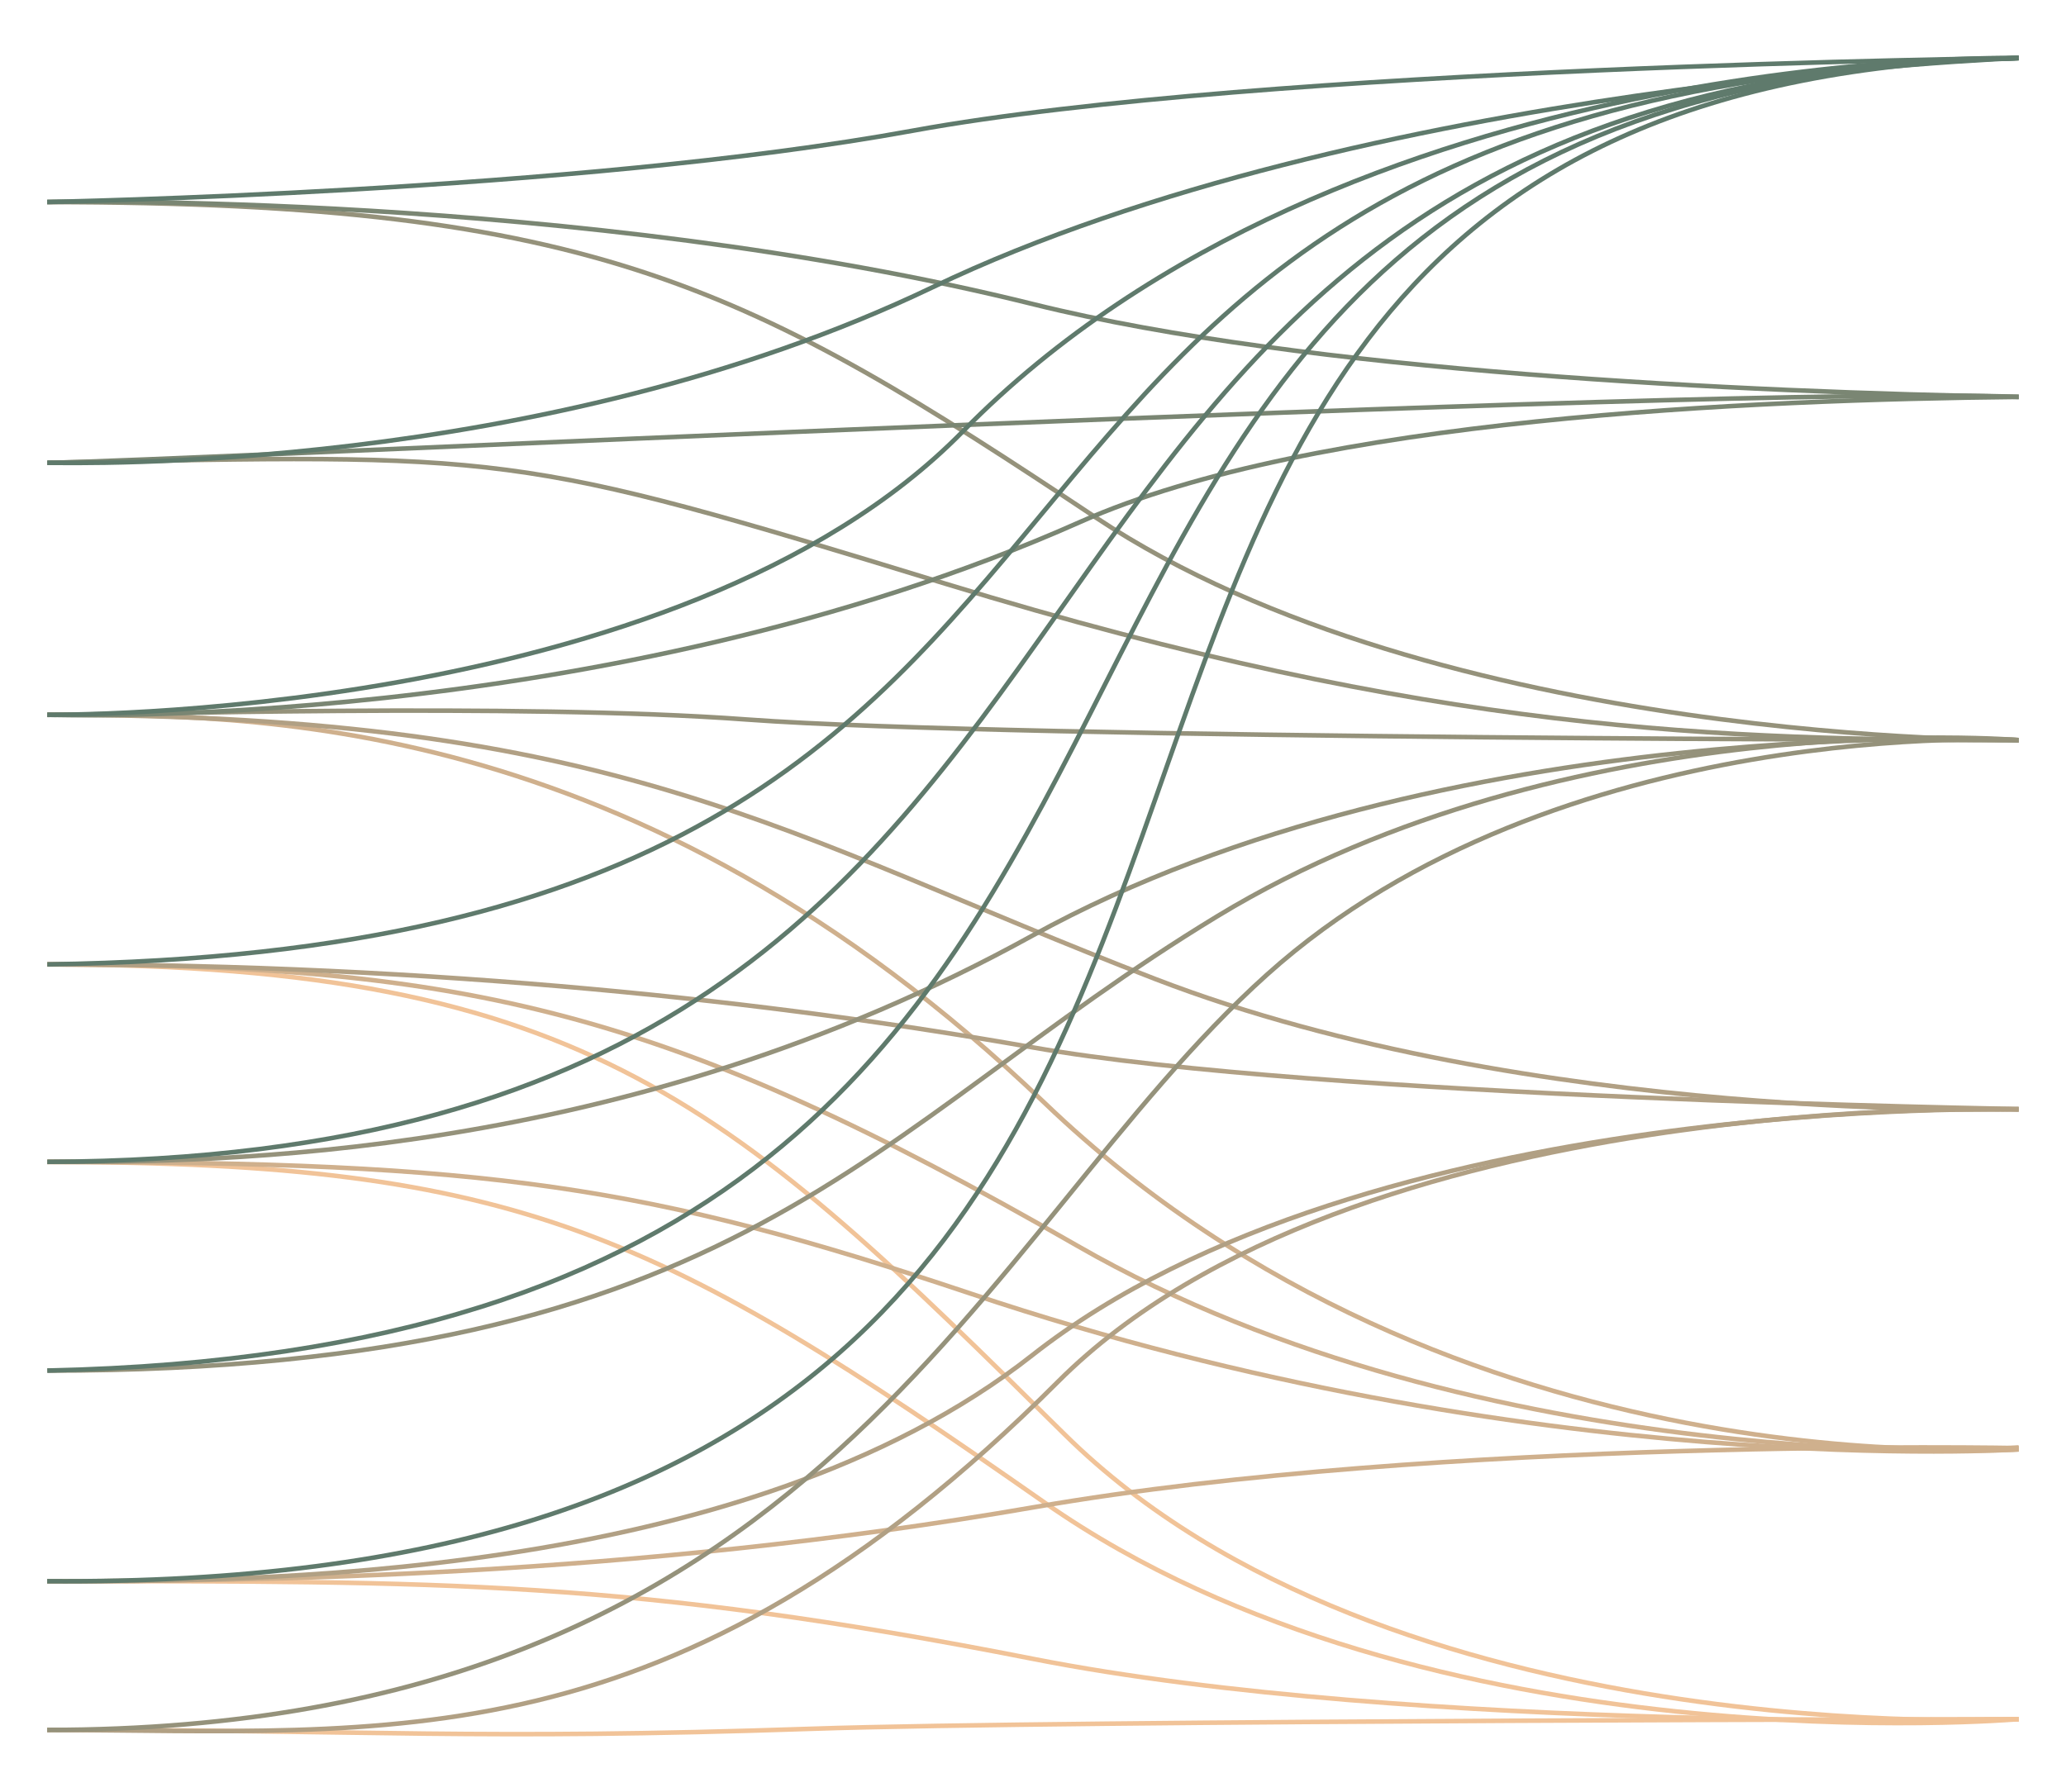 <svg xmlns="http://www.w3.org/2000/svg" viewBox="0 0 903.82 784.22"><defs><style>.cls-1,.cls-2,.cls-3,.cls-4,.cls-5,.cls-6{fill:none;stroke-miterlimit:10;stroke-width:2px;}.cls-1{stroke:#f1c398;}.cls-2{stroke:#cfb08d;}.cls-3{stroke:#b1a084;}.cls-4{stroke:#95927b;}.cls-5{stroke:#7a8673;}.cls-6{stroke:#5f7a6c;}</style></defs><g id="Layer_2" data-name="Layer 2"><path class="cls-1" d="M883.16,752.26s-417,.5-528.12,4.23c-148.69,5-190.38.48-334.39.48"/><path class="cls-1" d="M883.16,752.26s-264.78,6.41-431.26-26.37c-175.87-34.62-259.38-34-431.25-34"/><path class="cls-1" d="M883.16,752.26S624.68,774.78,457.1,657.6,228.1,508.44,20.7,508.44"/><path class="cls-1" d="M883.16,752.26S607,767.27,465.82,627.75C321.86,485.49,257.89,422,20.7,422"/><path class="cls-2" d="M883.14,633.67s-253.09-5-430.32,25.79S110.48,691.92,20.65,691.92"/><path class="cls-2" d="M883.14,633.37S636.71,654.88,457,482.64,108.86,312.77,20.7,312.77"/><path class="cls-2" d="M883.14,634.23s-233.95,13.16-412-89.18S205.39,422,20.7,422"/><path class="cls-2" d="M883.14,634.23s-213.15,14-458.23-68.08c-141.55-47.4-210.37-57.71-404.21-57.71"/><path class="cls-3" d="M883.14,485.3s-213.45,6.43-377.73-56.9S271.43,312.77,20.7,312.77"/><path class="cls-3" d="M883.14,485.49S597.83,477.91,451.62,593c-127.12,100-344.9,98.93-431,98.93"/><path class="cls-3" d="M883.14,485.3s-306.57-4.93-431.52-27C340,438.52,191.5,422,20.7,422"/><path class="cls-3" d="M883.14,485.49S591.83,475.63,462.9,604.56C294,773.5,170.53,757.18,20.65,757"/><path class="cls-4" d="M883.14,323.85s-253.3,2.61-403.78-97.42-217.6-138-458.71-138"/><path class="cls-4" d="M883.14,323.85s-202-11.35-328.95,102.71S359.36,757,20.65,757"/><path class="cls-4" d="M883.14,323.85s-438.74-.31-556.4-9c-99.81-7.4-275.12-2-306-2"/><path class="cls-4" d="M20.7,202.51c202.15-4,202.94-5.3,392.91,52.92,213.8,65.53,339.78,68.42,469.53,68.42"/><path class="cls-4" d="M883.14,323.85s-252.37-13.33-431.52,85.57-356.73,99-430.92,99"/><path class="cls-4" d="M883.14,323.85S686,307.72,532.42,401,324.87,599.75,20.7,599.75"/><path class="cls-5" d="M883.14,173.68c-119.44-2-312.39-11.08-430.83-40.51C253.38,83.73,20.65,88.39,20.65,88.39"/><path class="cls-5" d="M883.14,173.68c-117.62,1.21-308.56,9.32-410.49,54.67C264,321.16,20.7,312.77,20.7,312.77"/><path class="cls-5" d="M883.14,173.68c-134-5.21-822.73,28.83-862.44,28.83"/><path class="cls-6" d="M883.14,25.4S552.31,29.19,399.35,57.18C252.45,84.06,20.65,88.39,20.65,88.39"/><path class="cls-6" d="M883.14,25.4s-288,10.68-475.07,100.25C236.27,207.92,32.79,202.49,20.7,202.51"/><path class="cls-6" d="M883.14,25.41S587.8,19,421.15,188.84C296.42,316,20.7,312.77,20.7,312.77"/><path class="cls-6" d="M883.14,25.4C343.87,39.82,567.05,414.38,20.7,422"/><path class="cls-6" d="M883.14,25.41C320.92,39.76,710.2,696.93,20.65,691.92"/><path class="cls-6" d="M883.14,25.41c-512.45,9.89-324.33,481.4-862.44,483"/><path class="cls-6" d="M883.14,25.41C340.1,38.38,630,586.71,20.7,599.75"/></g></svg>